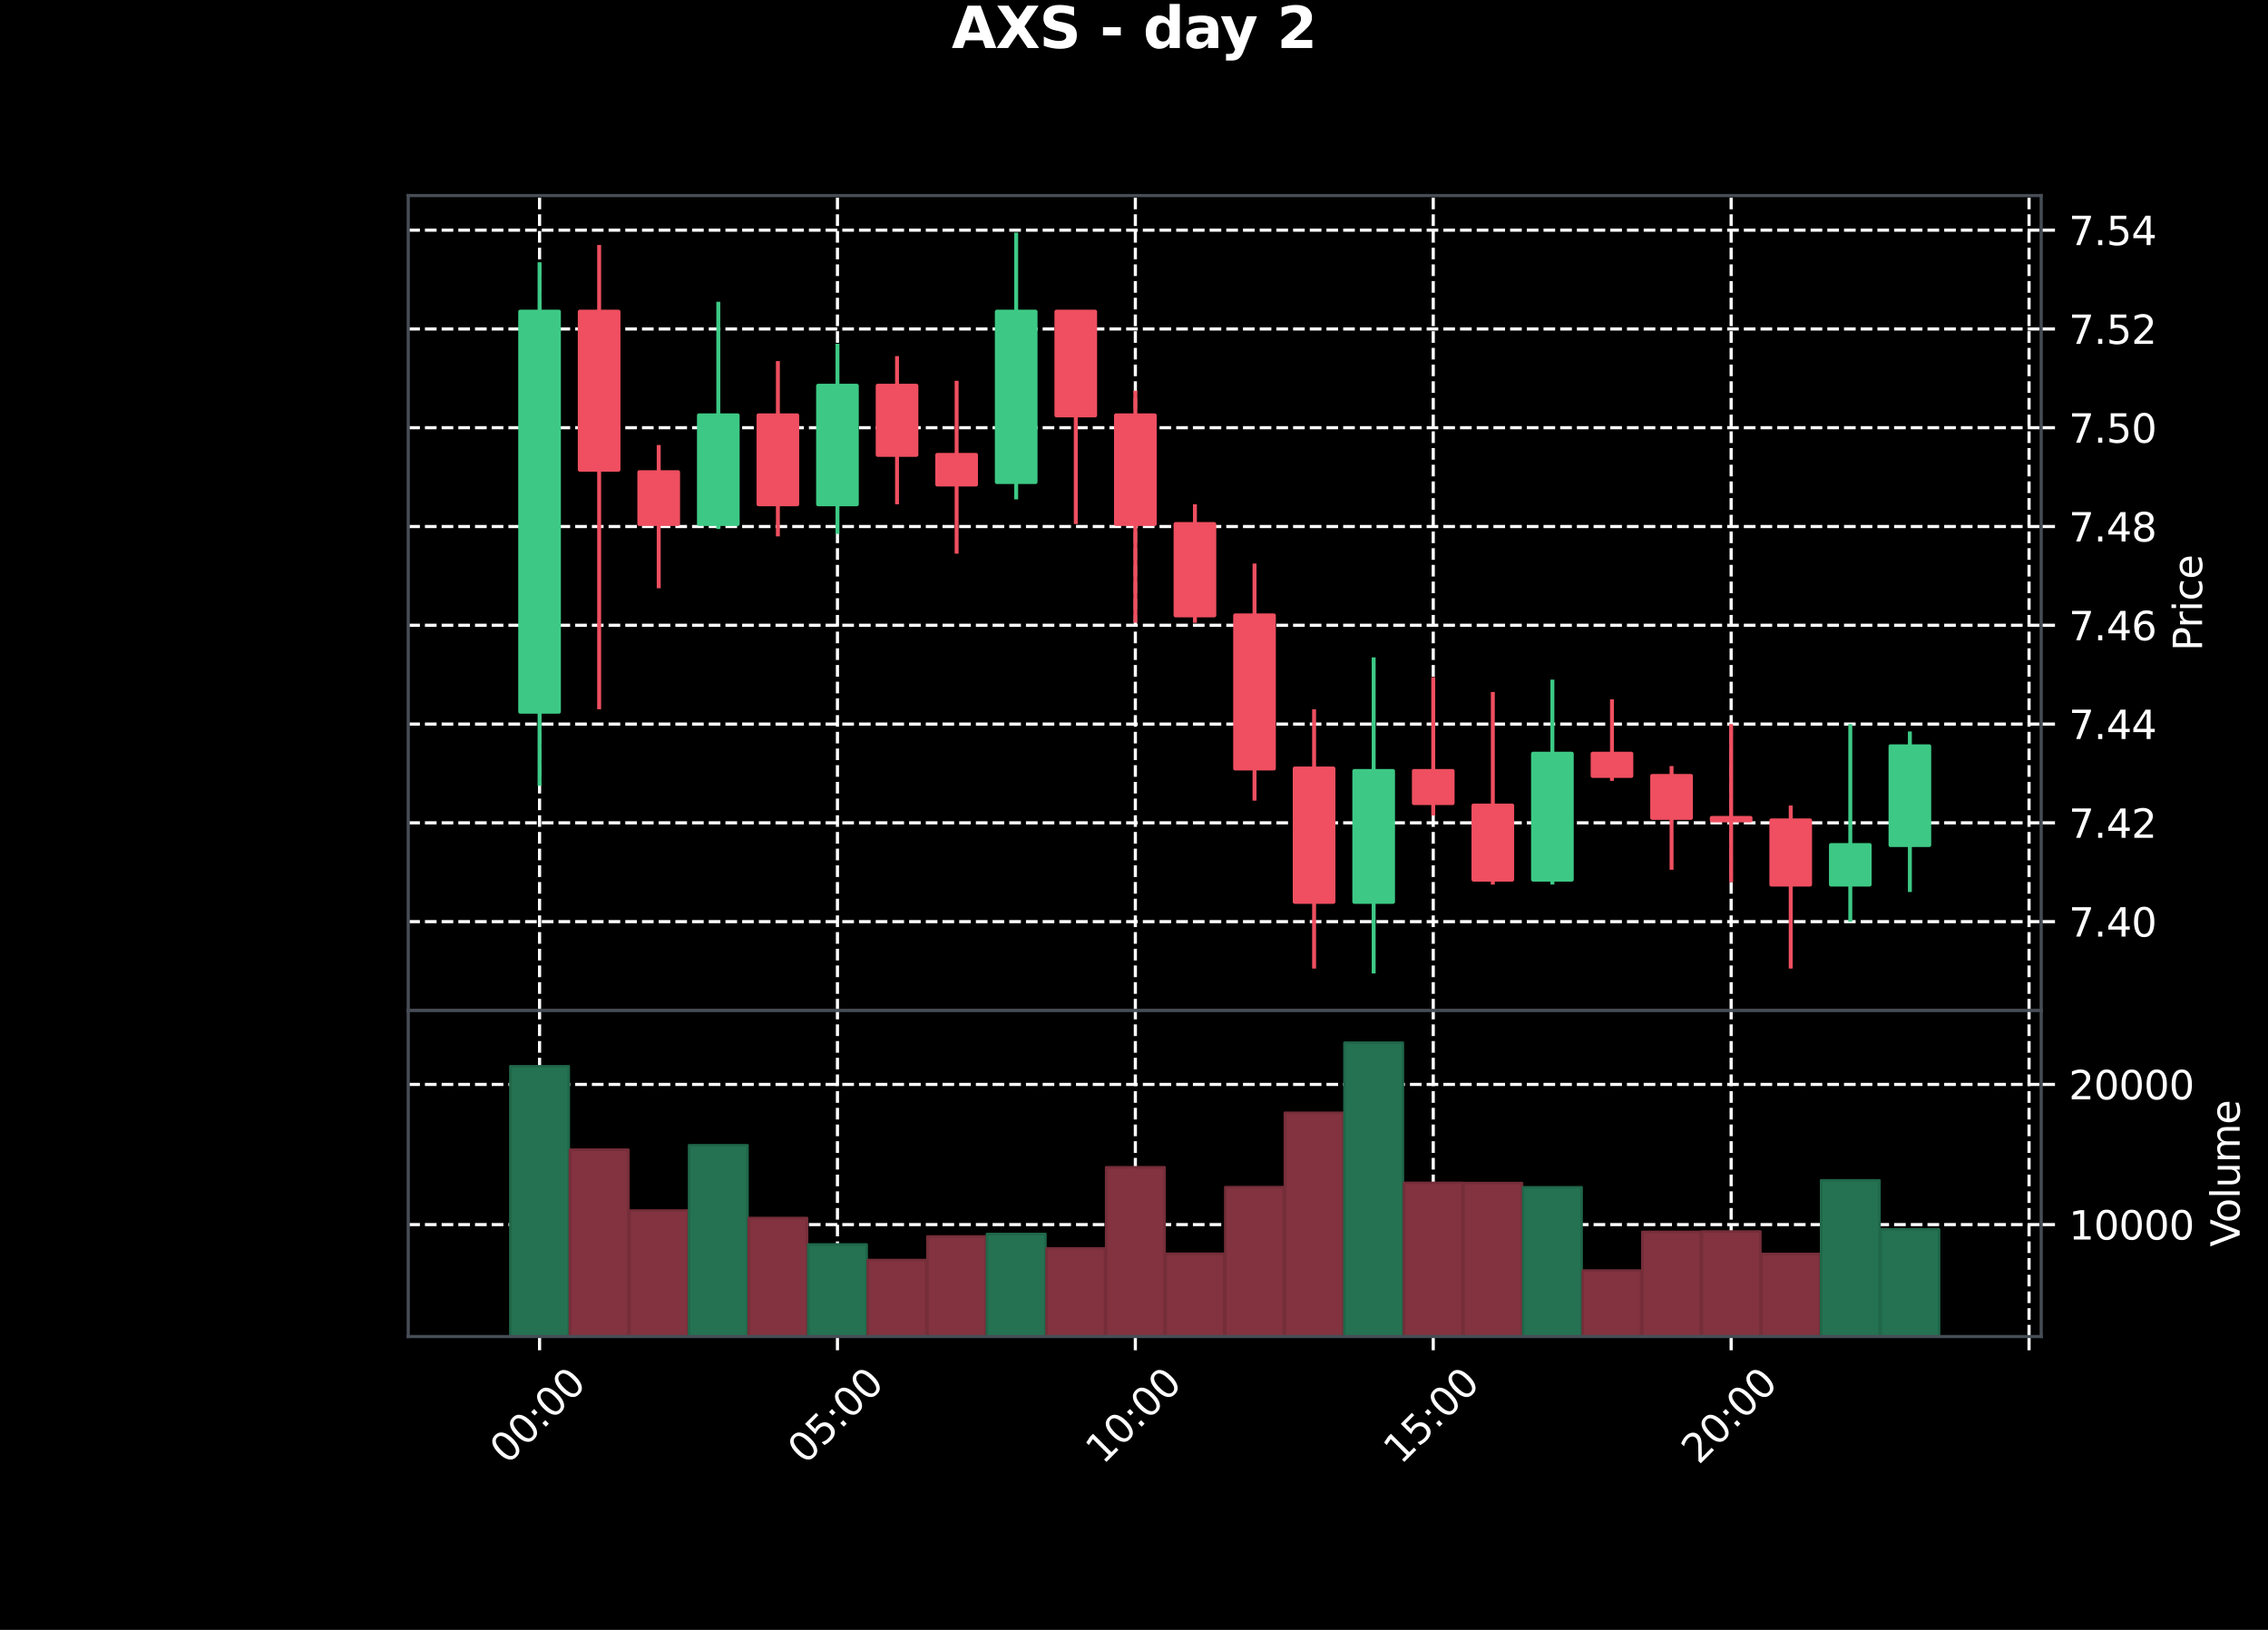 <?xml version="1.0" encoding="utf-8" standalone="no"?>
<!DOCTYPE svg PUBLIC "-//W3C//DTD SVG 1.1//EN"
  "http://www.w3.org/Graphics/SVG/1.1/DTD/svg11.dtd">
<svg xmlns:xlink="http://www.w3.org/1999/xlink" width="576pt" height="414pt" viewBox="0 0 576 414" xmlns="http://www.w3.org/2000/svg" version="1.1">
 <defs>
  <style type="text/css">*{stroke-linejoin: round; stroke-linecap: butt}</style>
 </defs>
 <g id="figure_1">
  <g id="patch_1">
   <path d="M 0 414 
L 576 414 
L 576 0 
L 0 0 
z
"/>
  </g>
  <g id="axes_1">
   <g id="patch_2">
    <path d="M 103.68 256.68 
L 518.4 256.68 
L 518.4 49.68 
L 103.68 49.68 
z
"/>
   </g>
   <g id="matplotlib.axis_1">
    <g id="xtick_1">
     <g id="line2d_1">
      <path d="M 137.032 256.68 
L 137.032 49.68 
" clip-path="url(#pe6ba5089eb)" style="fill: none; stroke-dasharray: 2.96,1.28; stroke-dashoffset: 0; stroke: #ffffff; stroke-width: 0.8"/>
     </g>
     <g id="line2d_2">
      <defs>
       <path id="me0b390c02e" d="M 0 0 
L 0 3.5 
" style="stroke: #ffffff; stroke-width: 0.8"/>
      </defs>
      <g>
       <use xlink:href="#me0b390c02e" x="137.032" y="256.68" style="fill: #ffffff; stroke: #ffffff; stroke-width: 0.8"/>
      </g>
     </g>
    </g>
    <g id="xtick_2">
     <g id="line2d_3">
      <path d="M 212.687 256.68 
L 212.687 49.68 
" clip-path="url(#pe6ba5089eb)" style="fill: none; stroke-dasharray: 2.96,1.28; stroke-dashoffset: 0; stroke: #ffffff; stroke-width: 0.8"/>
     </g>
     <g id="line2d_4">
      <g>
       <use xlink:href="#me0b390c02e" x="212.687" y="256.68" style="fill: #ffffff; stroke: #ffffff; stroke-width: 0.8"/>
      </g>
     </g>
    </g>
    <g id="xtick_3">
     <g id="line2d_5">
      <path d="M 288.343 256.68 
L 288.343 49.68 
" clip-path="url(#pe6ba5089eb)" style="fill: none; stroke-dasharray: 2.96,1.28; stroke-dashoffset: 0; stroke: #ffffff; stroke-width: 0.8"/>
     </g>
     <g id="line2d_6">
      <g>
       <use xlink:href="#me0b390c02e" x="288.343" y="256.68" style="fill: #ffffff; stroke: #ffffff; stroke-width: 0.8"/>
      </g>
     </g>
    </g>
    <g id="xtick_4">
     <g id="line2d_7">
      <path d="M 363.999 256.68 
L 363.999 49.68 
" clip-path="url(#pe6ba5089eb)" style="fill: none; stroke-dasharray: 2.96,1.28; stroke-dashoffset: 0; stroke: #ffffff; stroke-width: 0.8"/>
     </g>
     <g id="line2d_8">
      <g>
       <use xlink:href="#me0b390c02e" x="363.999" y="256.68" style="fill: #ffffff; stroke: #ffffff; stroke-width: 0.8"/>
      </g>
     </g>
    </g>
    <g id="xtick_5">
     <g id="line2d_9">
      <path d="M 439.655 256.68 
L 439.655 49.68 
" clip-path="url(#pe6ba5089eb)" style="fill: none; stroke-dasharray: 2.96,1.28; stroke-dashoffset: 0; stroke: #ffffff; stroke-width: 0.8"/>
     </g>
     <g id="line2d_10">
      <g>
       <use xlink:href="#me0b390c02e" x="439.655" y="256.68" style="fill: #ffffff; stroke: #ffffff; stroke-width: 0.8"/>
      </g>
     </g>
    </g>
    <g id="xtick_6">
     <g id="line2d_11">
      <path d="M 515.311 256.68 
L 515.311 49.68 
" clip-path="url(#pe6ba5089eb)" style="fill: none; stroke-dasharray: 2.96,1.28; stroke-dashoffset: 0; stroke: #ffffff; stroke-width: 0.8"/>
     </g>
     <g id="line2d_12">
      <g>
       <use xlink:href="#me0b390c02e" x="515.311" y="256.68" style="fill: #ffffff; stroke: #ffffff; stroke-width: 0.8"/>
      </g>
     </g>
    </g>
   </g>
   <g id="matplotlib.axis_2">
    <g id="ytick_1">
     <g id="line2d_13">
      <path d="M 103.68 234.098 
L 518.4 234.098 
" clip-path="url(#pe6ba5089eb)" style="fill: none; stroke-dasharray: 2.96,1.28; stroke-dashoffset: 0; stroke: #ffffff; stroke-width: 0.8"/>
     </g>
     <g id="line2d_14">
      <defs>
       <path id="m2e0a7cd9b0" d="M 0 0 
L 3.5 0 
" style="stroke: #ffffff; stroke-width: 0.8"/>
      </defs>
      <g>
       <use xlink:href="#m2e0a7cd9b0" x="518.4" y="234.098" style="fill: #ffffff; stroke: #ffffff; stroke-width: 0.8"/>
      </g>
     </g>
     <g id="text_1">
      <!-- 7.40 -->
      <g style="fill: #ffffff" transform="translate(525.4 237.897) scale(0.1 -0.1)">
       <defs>
        <path id="DejaVuSans-37" d="M 525 4666 
L 3525 4666 
L 3525 4397 
L 1831 0 
L 1172 0 
L 2766 4134 
L 525 4134 
L 525 4666 
z
" transform="scale(0.016)"/>
        <path id="DejaVuSans-2e" d="M 684 794 
L 1344 794 
L 1344 0 
L 684 0 
L 684 794 
z
" transform="scale(0.016)"/>
        <path id="DejaVuSans-34" d="M 2419 4116 
L 825 1625 
L 2419 1625 
L 2419 4116 
z
M 2253 4666 
L 3047 4666 
L 3047 1625 
L 3713 1625 
L 3713 1100 
L 3047 1100 
L 3047 0 
L 2419 0 
L 2419 1100 
L 313 1100 
L 313 1709 
L 2253 4666 
z
" transform="scale(0.016)"/>
        <path id="DejaVuSans-30" d="M 2034 4250 
Q 1547 4250 1301 3770 
Q 1056 3291 1056 2328 
Q 1056 1369 1301 889 
Q 1547 409 2034 409 
Q 2525 409 2770 889 
Q 3016 1369 3016 2328 
Q 3016 3291 2770 3770 
Q 2525 4250 2034 4250 
z
M 2034 4750 
Q 2819 4750 3233 4129 
Q 3647 3509 3647 2328 
Q 3647 1150 3233 529 
Q 2819 -91 2034 -91 
Q 1250 -91 836 529 
Q 422 1150 422 2328 
Q 422 3509 836 4129 
Q 1250 4750 2034 4750 
z
" transform="scale(0.016)"/>
       </defs>
       <use xlink:href="#DejaVuSans-37"/>
       <use xlink:href="#DejaVuSans-2e" x="63.623"/>
       <use xlink:href="#DejaVuSans-34" x="95.41"/>
       <use xlink:href="#DejaVuSans-30" x="159.033"/>
      </g>
     </g>
    </g>
    <g id="ytick_2">
     <g id="line2d_15">
      <path d="M 103.68 209.007 
L 518.4 209.007 
" clip-path="url(#pe6ba5089eb)" style="fill: none; stroke-dasharray: 2.96,1.28; stroke-dashoffset: 0; stroke: #ffffff; stroke-width: 0.8"/>
     </g>
     <g id="line2d_16">
      <g>
       <use xlink:href="#m2e0a7cd9b0" x="518.4" y="209.007" style="fill: #ffffff; stroke: #ffffff; stroke-width: 0.8"/>
      </g>
     </g>
     <g id="text_2">
      <!-- 7.42 -->
      <g style="fill: #ffffff" transform="translate(525.4 212.806) scale(0.1 -0.1)">
       <defs>
        <path id="DejaVuSans-32" d="M 1228 531 
L 3431 531 
L 3431 0 
L 469 0 
L 469 531 
Q 828 903 1448 1529 
Q 2069 2156 2228 2338 
Q 2531 2678 2651 2914 
Q 2772 3150 2772 3378 
Q 2772 3750 2511 3984 
Q 2250 4219 1831 4219 
Q 1534 4219 1204 4116 
Q 875 4013 500 3803 
L 500 4441 
Q 881 4594 1212 4672 
Q 1544 4750 1819 4750 
Q 2544 4750 2975 4387 
Q 3406 4025 3406 3419 
Q 3406 3131 3298 2873 
Q 3191 2616 2906 2266 
Q 2828 2175 2409 1742 
Q 1991 1309 1228 531 
z
" transform="scale(0.016)"/>
       </defs>
       <use xlink:href="#DejaVuSans-37"/>
       <use xlink:href="#DejaVuSans-2e" x="63.623"/>
       <use xlink:href="#DejaVuSans-34" x="95.41"/>
       <use xlink:href="#DejaVuSans-32" x="159.033"/>
      </g>
     </g>
    </g>
    <g id="ytick_3">
     <g id="line2d_17">
      <path d="M 103.68 183.916 
L 518.4 183.916 
" clip-path="url(#pe6ba5089eb)" style="fill: none; stroke-dasharray: 2.96,1.28; stroke-dashoffset: 0; stroke: #ffffff; stroke-width: 0.8"/>
     </g>
     <g id="line2d_18">
      <g>
       <use xlink:href="#m2e0a7cd9b0" x="518.4" y="183.916" style="fill: #ffffff; stroke: #ffffff; stroke-width: 0.8"/>
      </g>
     </g>
     <g id="text_3">
      <!-- 7.44 -->
      <g style="fill: #ffffff" transform="translate(525.4 187.716) scale(0.1 -0.1)">
       <use xlink:href="#DejaVuSans-37"/>
       <use xlink:href="#DejaVuSans-2e" x="63.623"/>
       <use xlink:href="#DejaVuSans-34" x="95.41"/>
       <use xlink:href="#DejaVuSans-34" x="159.033"/>
      </g>
     </g>
    </g>
    <g id="ytick_4">
     <g id="line2d_19">
      <path d="M 103.68 158.825 
L 518.4 158.825 
" clip-path="url(#pe6ba5089eb)" style="fill: none; stroke-dasharray: 2.96,1.28; stroke-dashoffset: 0; stroke: #ffffff; stroke-width: 0.8"/>
     </g>
     <g id="line2d_20">
      <g>
       <use xlink:href="#m2e0a7cd9b0" x="518.4" y="158.825" style="fill: #ffffff; stroke: #ffffff; stroke-width: 0.8"/>
      </g>
     </g>
     <g id="text_4">
      <!-- 7.46 -->
      <g style="fill: #ffffff" transform="translate(525.4 162.625) scale(0.1 -0.1)">
       <defs>
        <path id="DejaVuSans-36" d="M 2113 2584 
Q 1688 2584 1439 2293 
Q 1191 2003 1191 1497 
Q 1191 994 1439 701 
Q 1688 409 2113 409 
Q 2538 409 2786 701 
Q 3034 994 3034 1497 
Q 3034 2003 2786 2293 
Q 2538 2584 2113 2584 
z
M 3366 4563 
L 3366 3988 
Q 3128 4100 2886 4159 
Q 2644 4219 2406 4219 
Q 1781 4219 1451 3797 
Q 1122 3375 1075 2522 
Q 1259 2794 1537 2939 
Q 1816 3084 2150 3084 
Q 2853 3084 3261 2657 
Q 3669 2231 3669 1497 
Q 3669 778 3244 343 
Q 2819 -91 2113 -91 
Q 1303 -91 875 529 
Q 447 1150 447 2328 
Q 447 3434 972 4092 
Q 1497 4750 2381 4750 
Q 2619 4750 2861 4703 
Q 3103 4656 3366 4563 
z
" transform="scale(0.016)"/>
       </defs>
       <use xlink:href="#DejaVuSans-37"/>
       <use xlink:href="#DejaVuSans-2e" x="63.623"/>
       <use xlink:href="#DejaVuSans-34" x="95.41"/>
       <use xlink:href="#DejaVuSans-36" x="159.033"/>
      </g>
     </g>
    </g>
    <g id="ytick_5">
     <g id="line2d_21">
      <path d="M 103.68 133.735 
L 518.4 133.735 
" clip-path="url(#pe6ba5089eb)" style="fill: none; stroke-dasharray: 2.96,1.28; stroke-dashoffset: 0; stroke: #ffffff; stroke-width: 0.8"/>
     </g>
     <g id="line2d_22">
      <g>
       <use xlink:href="#m2e0a7cd9b0" x="518.4" y="133.735" style="fill: #ffffff; stroke: #ffffff; stroke-width: 0.8"/>
      </g>
     </g>
     <g id="text_5">
      <!-- 7.48 -->
      <g style="fill: #ffffff" transform="translate(525.4 137.534) scale(0.1 -0.1)">
       <defs>
        <path id="DejaVuSans-38" d="M 2034 2216 
Q 1584 2216 1326 1975 
Q 1069 1734 1069 1313 
Q 1069 891 1326 650 
Q 1584 409 2034 409 
Q 2484 409 2743 651 
Q 3003 894 3003 1313 
Q 3003 1734 2745 1975 
Q 2488 2216 2034 2216 
z
M 1403 2484 
Q 997 2584 770 2862 
Q 544 3141 544 3541 
Q 544 4100 942 4425 
Q 1341 4750 2034 4750 
Q 2731 4750 3128 4425 
Q 3525 4100 3525 3541 
Q 3525 3141 3298 2862 
Q 3072 2584 2669 2484 
Q 3125 2378 3379 2068 
Q 3634 1759 3634 1313 
Q 3634 634 3220 271 
Q 2806 -91 2034 -91 
Q 1263 -91 848 271 
Q 434 634 434 1313 
Q 434 1759 690 2068 
Q 947 2378 1403 2484 
z
M 1172 3481 
Q 1172 3119 1398 2916 
Q 1625 2713 2034 2713 
Q 2441 2713 2670 2916 
Q 2900 3119 2900 3481 
Q 2900 3844 2670 4047 
Q 2441 4250 2034 4250 
Q 1625 4250 1398 4047 
Q 1172 3844 1172 3481 
z
" transform="scale(0.016)"/>
       </defs>
       <use xlink:href="#DejaVuSans-37"/>
       <use xlink:href="#DejaVuSans-2e" x="63.623"/>
       <use xlink:href="#DejaVuSans-34" x="95.41"/>
       <use xlink:href="#DejaVuSans-38" x="159.033"/>
      </g>
     </g>
    </g>
    <g id="ytick_6">
     <g id="line2d_23">
      <path d="M 103.68 108.644 
L 518.4 108.644 
" clip-path="url(#pe6ba5089eb)" style="fill: none; stroke-dasharray: 2.96,1.28; stroke-dashoffset: 0; stroke: #ffffff; stroke-width: 0.8"/>
     </g>
     <g id="line2d_24">
      <g>
       <use xlink:href="#m2e0a7cd9b0" x="518.4" y="108.644" style="fill: #ffffff; stroke: #ffffff; stroke-width: 0.8"/>
      </g>
     </g>
     <g id="text_6">
      <!-- 7.50 -->
      <g style="fill: #ffffff" transform="translate(525.4 112.443) scale(0.1 -0.1)">
       <defs>
        <path id="DejaVuSans-35" d="M 691 4666 
L 3169 4666 
L 3169 4134 
L 1269 4134 
L 1269 2991 
Q 1406 3038 1543 3061 
Q 1681 3084 1819 3084 
Q 2600 3084 3056 2656 
Q 3513 2228 3513 1497 
Q 3513 744 3044 326 
Q 2575 -91 1722 -91 
Q 1428 -91 1123 -41 
Q 819 9 494 109 
L 494 744 
Q 775 591 1075 516 
Q 1375 441 1709 441 
Q 2250 441 2565 725 
Q 2881 1009 2881 1497 
Q 2881 1984 2565 2268 
Q 2250 2553 1709 2553 
Q 1456 2553 1204 2497 
Q 953 2441 691 2322 
L 691 4666 
z
" transform="scale(0.016)"/>
       </defs>
       <use xlink:href="#DejaVuSans-37"/>
       <use xlink:href="#DejaVuSans-2e" x="63.623"/>
       <use xlink:href="#DejaVuSans-35" x="95.41"/>
       <use xlink:href="#DejaVuSans-30" x="159.033"/>
      </g>
     </g>
    </g>
    <g id="ytick_7">
     <g id="line2d_25">
      <path d="M 103.68 83.553 
L 518.4 83.553 
" clip-path="url(#pe6ba5089eb)" style="fill: none; stroke-dasharray: 2.96,1.28; stroke-dashoffset: 0; stroke: #ffffff; stroke-width: 0.8"/>
     </g>
     <g id="line2d_26">
      <g>
       <use xlink:href="#m2e0a7cd9b0" x="518.4" y="83.553" style="fill: #ffffff; stroke: #ffffff; stroke-width: 0.8"/>
      </g>
     </g>
     <g id="text_7">
      <!-- 7.52 -->
      <g style="fill: #ffffff" transform="translate(525.4 87.352) scale(0.1 -0.1)">
       <use xlink:href="#DejaVuSans-37"/>
       <use xlink:href="#DejaVuSans-2e" x="63.623"/>
       <use xlink:href="#DejaVuSans-35" x="95.41"/>
       <use xlink:href="#DejaVuSans-32" x="159.033"/>
      </g>
     </g>
    </g>
    <g id="ytick_8">
     <g id="line2d_27">
      <path d="M 103.68 58.462 
L 518.4 58.462 
" clip-path="url(#pe6ba5089eb)" style="fill: none; stroke-dasharray: 2.96,1.28; stroke-dashoffset: 0; stroke: #ffffff; stroke-width: 0.8"/>
     </g>
     <g id="line2d_28">
      <g>
       <use xlink:href="#m2e0a7cd9b0" x="518.4" y="58.462" style="fill: #ffffff; stroke: #ffffff; stroke-width: 0.8"/>
      </g>
     </g>
     <g id="text_8">
      <!-- 7.54 -->
      <g style="fill: #ffffff" transform="translate(525.4 62.261) scale(0.1 -0.1)">
       <use xlink:href="#DejaVuSans-37"/>
       <use xlink:href="#DejaVuSans-2e" x="63.623"/>
       <use xlink:href="#DejaVuSans-35" x="95.41"/>
       <use xlink:href="#DejaVuSans-34" x="159.033"/>
      </g>
     </g>
    </g>
    <g id="text_9">
     <!-- Price -->
     <g style="fill: #ffffff" transform="translate(559.264 165.378) rotate(-90) scale(0.1 -0.1)">
      <defs>
       <path id="DejaVuSans-50" d="M 1259 4147 
L 1259 2394 
L 2053 2394 
Q 2494 2394 2734 2622 
Q 2975 2850 2975 3272 
Q 2975 3691 2734 3919 
Q 2494 4147 2053 4147 
L 1259 4147 
z
M 628 4666 
L 2053 4666 
Q 2838 4666 3239 4311 
Q 3641 3956 3641 3272 
Q 3641 2581 3239 2228 
Q 2838 1875 2053 1875 
L 1259 1875 
L 1259 0 
L 628 0 
L 628 4666 
z
" transform="scale(0.016)"/>
       <path id="DejaVuSans-72" d="M 2631 2963 
Q 2534 3019 2420 3045 
Q 2306 3072 2169 3072 
Q 1681 3072 1420 2755 
Q 1159 2438 1159 1844 
L 1159 0 
L 581 0 
L 581 3500 
L 1159 3500 
L 1159 2956 
Q 1341 3275 1631 3429 
Q 1922 3584 2338 3584 
Q 2397 3584 2469 3576 
Q 2541 3569 2628 3553 
L 2631 2963 
z
" transform="scale(0.016)"/>
       <path id="DejaVuSans-69" d="M 603 3500 
L 1178 3500 
L 1178 0 
L 603 0 
L 603 3500 
z
M 603 4863 
L 1178 4863 
L 1178 4134 
L 603 4134 
L 603 4863 
z
" transform="scale(0.016)"/>
       <path id="DejaVuSans-63" d="M 3122 3366 
L 3122 2828 
Q 2878 2963 2633 3030 
Q 2388 3097 2138 3097 
Q 1578 3097 1268 2742 
Q 959 2388 959 1747 
Q 959 1106 1268 751 
Q 1578 397 2138 397 
Q 2388 397 2633 464 
Q 2878 531 3122 666 
L 3122 134 
Q 2881 22 2623 -34 
Q 2366 -91 2075 -91 
Q 1284 -91 818 406 
Q 353 903 353 1747 
Q 353 2603 823 3093 
Q 1294 3584 2113 3584 
Q 2378 3584 2631 3529 
Q 2884 3475 3122 3366 
z
" transform="scale(0.016)"/>
       <path id="DejaVuSans-65" d="M 3597 1894 
L 3597 1613 
L 953 1613 
Q 991 1019 1311 708 
Q 1631 397 2203 397 
Q 2534 397 2845 478 
Q 3156 559 3463 722 
L 3463 178 
Q 3153 47 2828 -22 
Q 2503 -91 2169 -91 
Q 1331 -91 842 396 
Q 353 884 353 1716 
Q 353 2575 817 3079 
Q 1281 3584 2069 3584 
Q 2775 3584 3186 3129 
Q 3597 2675 3597 1894 
z
M 3022 2063 
Q 3016 2534 2758 2815 
Q 2500 3097 2075 3097 
Q 1594 3097 1305 2825 
Q 1016 2553 972 2059 
L 3022 2063 
z
" transform="scale(0.016)"/>
      </defs>
      <use xlink:href="#DejaVuSans-50"/>
      <use xlink:href="#DejaVuSans-72" x="58.553"/>
      <use xlink:href="#DejaVuSans-69" x="99.666"/>
      <use xlink:href="#DejaVuSans-63" x="127.449"/>
      <use xlink:href="#DejaVuSans-65" x="182.43"/>
     </g>
    </g>
   </g>
   <g id="PolyCollection_1">
    <path d="M 132.114 180.78 
L 132.114 79.162 
L 141.949 79.162 
L 141.949 180.78 
z
" clip-path="url(#pe6ba5089eb)" style="fill: #3dc985; stroke: #3dc985"/>
    <path d="M 147.245 79.162 
L 147.245 119.307 
L 157.08 119.307 
L 157.08 79.162 
z
" clip-path="url(#pe6ba5089eb)" style="fill: #ef4f60; stroke: #ef4f60"/>
    <path d="M 162.376 119.935 
L 162.376 133.107 
L 172.212 133.107 
L 172.212 119.935 
z
" clip-path="url(#pe6ba5089eb)" style="fill: #ef4f60; stroke: #ef4f60"/>
    <path d="M 177.507 133.107 
L 177.507 105.507 
L 187.343 105.507 
L 187.343 133.107 
z
" clip-path="url(#pe6ba5089eb)" style="fill: #3dc985; stroke: #3dc985"/>
    <path d="M 192.639 105.507 
L 192.639 128.089 
L 202.474 128.089 
L 202.474 105.507 
z
" clip-path="url(#pe6ba5089eb)" style="fill: #ef4f60; stroke: #ef4f60"/>
    <path d="M 207.77 128.089 
L 207.77 97.98 
L 217.605 97.98 
L 217.605 128.089 
z
" clip-path="url(#pe6ba5089eb)" style="fill: #3dc985; stroke: #3dc985"/>
    <path d="M 222.901 97.98 
L 222.901 115.544 
L 232.736 115.544 
L 232.736 97.98 
z
" clip-path="url(#pe6ba5089eb)" style="fill: #ef4f60; stroke: #ef4f60"/>
    <path d="M 238.032 115.544 
L 238.032 123.071 
L 247.867 123.071 
L 247.867 115.544 
z
" clip-path="url(#pe6ba5089eb)" style="fill: #ef4f60; stroke: #ef4f60"/>
    <path d="M 253.163 122.444 
L 253.163 79.162 
L 262.999 79.162 
L 262.999 122.444 
z
" clip-path="url(#pe6ba5089eb)" style="fill: #3dc985; stroke: #3dc985"/>
    <path d="M 268.294 79.162 
L 268.294 105.507 
L 278.13 105.507 
L 278.13 79.162 
z
" clip-path="url(#pe6ba5089eb)" style="fill: #ef4f60; stroke: #ef4f60"/>
    <path d="M 283.426 105.507 
L 283.426 133.107 
L 293.261 133.107 
L 293.261 105.507 
z
" clip-path="url(#pe6ba5089eb)" style="fill: #ef4f60; stroke: #ef4f60"/>
    <path d="M 298.557 133.107 
L 298.557 156.316 
L 308.392 156.316 
L 308.392 133.107 
z
" clip-path="url(#pe6ba5089eb)" style="fill: #ef4f60; stroke: #ef4f60"/>
    <path d="M 313.688 156.316 
L 313.688 195.207 
L 323.523 195.207 
L 323.523 156.316 
z
" clip-path="url(#pe6ba5089eb)" style="fill: #ef4f60; stroke: #ef4f60"/>
    <path d="M 328.819 195.207 
L 328.819 229.08 
L 338.654 229.08 
L 338.654 195.207 
z
" clip-path="url(#pe6ba5089eb)" style="fill: #ef4f60; stroke: #ef4f60"/>
    <path d="M 343.95 229.08 
L 343.95 195.835 
L 353.786 195.835 
L 353.786 229.08 
z
" clip-path="url(#pe6ba5089eb)" style="fill: #3dc985; stroke: #3dc985"/>
    <path d="M 359.081 195.835 
L 359.081 203.989 
L 368.917 203.989 
L 368.917 195.835 
z
" clip-path="url(#pe6ba5089eb)" style="fill: #ef4f60; stroke: #ef4f60"/>
    <path d="M 374.213 204.616 
L 374.213 223.435 
L 384.048 223.435 
L 384.048 204.616 
z
" clip-path="url(#pe6ba5089eb)" style="fill: #ef4f60; stroke: #ef4f60"/>
    <path d="M 389.344 223.435 
L 389.344 191.444 
L 399.179 191.444 
L 399.179 223.435 
z
" clip-path="url(#pe6ba5089eb)" style="fill: #3dc985; stroke: #3dc985"/>
    <path d="M 404.475 191.444 
L 404.475 197.089 
L 414.31 197.089 
L 414.31 191.444 
z
" clip-path="url(#pe6ba5089eb)" style="fill: #ef4f60; stroke: #ef4f60"/>
    <path d="M 419.606 197.089 
L 419.606 207.753 
L 429.441 207.753 
L 429.441 197.089 
z
" clip-path="url(#pe6ba5089eb)" style="fill: #ef4f60; stroke: #ef4f60"/>
    <path d="M 434.737 207.753 
L 434.737 208.38 
L 444.573 208.38 
L 444.573 207.753 
z
" clip-path="url(#pe6ba5089eb)" style="fill: #ef4f60; stroke: #ef4f60"/>
    <path d="M 449.868 208.38 
L 449.868 224.689 
L 459.704 224.689 
L 459.704 208.38 
z
" clip-path="url(#pe6ba5089eb)" style="fill: #ef4f60; stroke: #ef4f60"/>
    <path d="M 465 224.689 
L 465 214.653 
L 474.835 214.653 
L 474.835 224.689 
z
" clip-path="url(#pe6ba5089eb)" style="fill: #3dc985; stroke: #3dc985"/>
    <path d="M 480.131 214.653 
L 480.131 189.562 
L 489.966 189.562 
L 489.966 214.653 
z
" clip-path="url(#pe6ba5089eb)" style="fill: #3dc985; stroke: #3dc985"/>
   </g>
   <g id="LineCollection_1">
    <path d="M 137.032 199.598 
L 137.032 180.78 
" clip-path="url(#pe6ba5089eb)" style="fill: none; stroke: #3dc985"/>
    <path d="M 152.163 180.153 
L 152.163 119.307 
" clip-path="url(#pe6ba5089eb)" style="fill: none; stroke: #ef4f60"/>
    <path d="M 167.294 149.416 
L 167.294 133.107 
" clip-path="url(#pe6ba5089eb)" style="fill: none; stroke: #ef4f60"/>
    <path d="M 182.425 134.362 
L 182.425 133.107 
" clip-path="url(#pe6ba5089eb)" style="fill: none; stroke: #3dc985"/>
    <path d="M 197.556 136.244 
L 197.556 128.089 
" clip-path="url(#pe6ba5089eb)" style="fill: none; stroke: #ef4f60"/>
    <path d="M 212.687 135.616 
L 212.687 128.089 
" clip-path="url(#pe6ba5089eb)" style="fill: none; stroke: #3dc985"/>
    <path d="M 227.819 128.089 
L 227.819 115.544 
" clip-path="url(#pe6ba5089eb)" style="fill: none; stroke: #ef4f60"/>
    <path d="M 242.95 140.635 
L 242.95 123.071 
" clip-path="url(#pe6ba5089eb)" style="fill: none; stroke: #ef4f60"/>
    <path d="M 258.081 126.835 
L 258.081 122.444 
" clip-path="url(#pe6ba5089eb)" style="fill: none; stroke: #3dc985"/>
    <path d="M 273.212 133.107 
L 273.212 105.507 
" clip-path="url(#pe6ba5089eb)" style="fill: none; stroke: #ef4f60"/>
    <path d="M 288.343 158.198 
L 288.343 133.107 
" clip-path="url(#pe6ba5089eb)" style="fill: none; stroke: #ef4f60"/>
    <path d="M 303.474 158.198 
L 303.474 156.316 
" clip-path="url(#pe6ba5089eb)" style="fill: none; stroke: #ef4f60"/>
    <path d="M 318.606 203.362 
L 318.606 195.207 
" clip-path="url(#pe6ba5089eb)" style="fill: none; stroke: #ef4f60"/>
    <path d="M 333.737 246.016 
L 333.737 229.08 
" clip-path="url(#pe6ba5089eb)" style="fill: none; stroke: #ef4f60"/>
    <path d="M 348.868 247.271 
L 348.868 229.08 
" clip-path="url(#pe6ba5089eb)" style="fill: none; stroke: #3dc985"/>
    <path d="M 363.999 207.125 
L 363.999 203.989 
" clip-path="url(#pe6ba5089eb)" style="fill: none; stroke: #ef4f60"/>
    <path d="M 379.13 224.689 
L 379.13 223.435 
" clip-path="url(#pe6ba5089eb)" style="fill: none; stroke: #ef4f60"/>
    <path d="M 394.261 224.689 
L 394.261 223.435 
" clip-path="url(#pe6ba5089eb)" style="fill: none; stroke: #3dc985"/>
    <path d="M 409.393 198.344 
L 409.393 197.089 
" clip-path="url(#pe6ba5089eb)" style="fill: none; stroke: #ef4f60"/>
    <path d="M 424.524 220.925 
L 424.524 207.753 
" clip-path="url(#pe6ba5089eb)" style="fill: none; stroke: #ef4f60"/>
    <path d="M 439.655 224.062 
L 439.655 208.38 
" clip-path="url(#pe6ba5089eb)" style="fill: none; stroke: #ef4f60"/>
    <path d="M 454.786 246.016 
L 454.786 224.689 
" clip-path="url(#pe6ba5089eb)" style="fill: none; stroke: #ef4f60"/>
    <path d="M 469.917 234.098 
L 469.917 224.689 
" clip-path="url(#pe6ba5089eb)" style="fill: none; stroke: #3dc985"/>
    <path d="M 485.048 226.571 
L 485.048 214.653 
" clip-path="url(#pe6ba5089eb)" style="fill: none; stroke: #3dc985"/>
    <path d="M 137.032 66.616 
L 137.032 79.162 
" clip-path="url(#pe6ba5089eb)" style="fill: none; stroke: #3dc985"/>
    <path d="M 152.163 62.225 
L 152.163 79.162 
" clip-path="url(#pe6ba5089eb)" style="fill: none; stroke: #ef4f60"/>
    <path d="M 167.294 113.035 
L 167.294 119.935 
" clip-path="url(#pe6ba5089eb)" style="fill: none; stroke: #ef4f60"/>
    <path d="M 182.425 76.653 
L 182.425 105.507 
" clip-path="url(#pe6ba5089eb)" style="fill: none; stroke: #3dc985"/>
    <path d="M 197.556 91.707 
L 197.556 105.507 
" clip-path="url(#pe6ba5089eb)" style="fill: none; stroke: #ef4f60"/>
    <path d="M 212.687 87.316 
L 212.687 97.98 
" clip-path="url(#pe6ba5089eb)" style="fill: none; stroke: #3dc985"/>
    <path d="M 227.819 90.453 
L 227.819 97.98 
" clip-path="url(#pe6ba5089eb)" style="fill: none; stroke: #ef4f60"/>
    <path d="M 242.95 96.725 
L 242.95 115.544 
" clip-path="url(#pe6ba5089eb)" style="fill: none; stroke: #ef4f60"/>
    <path d="M 258.081 59.089 
L 258.081 79.162 
" clip-path="url(#pe6ba5089eb)" style="fill: none; stroke: #3dc985"/>
    <path d="M 273.212 79.162 
L 273.212 79.162 
" clip-path="url(#pe6ba5089eb)" style="fill: none; stroke: #ef4f60"/>
    <path d="M 288.343 99.235 
L 288.343 105.507 
" clip-path="url(#pe6ba5089eb)" style="fill: none; stroke: #ef4f60"/>
    <path d="M 303.474 128.089 
L 303.474 133.107 
" clip-path="url(#pe6ba5089eb)" style="fill: none; stroke: #ef4f60"/>
    <path d="M 318.606 143.144 
L 318.606 156.316 
" clip-path="url(#pe6ba5089eb)" style="fill: none; stroke: #ef4f60"/>
    <path d="M 333.737 180.153 
L 333.737 195.207 
" clip-path="url(#pe6ba5089eb)" style="fill: none; stroke: #ef4f60"/>
    <path d="M 348.868 166.98 
L 348.868 195.835 
" clip-path="url(#pe6ba5089eb)" style="fill: none; stroke: #3dc985"/>
    <path d="M 363.999 171.998 
L 363.999 195.835 
" clip-path="url(#pe6ba5089eb)" style="fill: none; stroke: #ef4f60"/>
    <path d="M 379.13 175.762 
L 379.13 204.616 
" clip-path="url(#pe6ba5089eb)" style="fill: none; stroke: #ef4f60"/>
    <path d="M 394.261 172.625 
L 394.261 191.444 
" clip-path="url(#pe6ba5089eb)" style="fill: none; stroke: #3dc985"/>
    <path d="M 409.393 177.644 
L 409.393 191.444 
" clip-path="url(#pe6ba5089eb)" style="fill: none; stroke: #ef4f60"/>
    <path d="M 424.524 194.58 
L 424.524 197.089 
" clip-path="url(#pe6ba5089eb)" style="fill: none; stroke: #ef4f60"/>
    <path d="M 439.655 183.916 
L 439.655 207.753 
" clip-path="url(#pe6ba5089eb)" style="fill: none; stroke: #ef4f60"/>
    <path d="M 454.786 204.616 
L 454.786 208.38 
" clip-path="url(#pe6ba5089eb)" style="fill: none; stroke: #ef4f60"/>
    <path d="M 469.917 183.916 
L 469.917 214.653 
" clip-path="url(#pe6ba5089eb)" style="fill: none; stroke: #3dc985"/>
    <path d="M 485.048 185.798 
L 485.048 189.562 
" clip-path="url(#pe6ba5089eb)" style="fill: none; stroke: #3dc985"/>
   </g>
   <g id="patch_3">
    <path d="M 103.68 256.68 
L 103.68 49.68 
" style="fill: none; stroke: #474d56; stroke-width: 0.8; stroke-linejoin: miter; stroke-linecap: square"/>
   </g>
   <g id="patch_4">
    <path d="M 518.4 256.68 
L 518.4 49.68 
" style="fill: none; stroke: #474d56; stroke-width: 0.8; stroke-linejoin: miter; stroke-linecap: square"/>
   </g>
   <g id="patch_5">
    <path d="M 103.68 256.68 
L 518.4 256.68 
" style="fill: none; stroke: #474d56; stroke-width: 0.8; stroke-linejoin: miter; stroke-linecap: square"/>
   </g>
   <g id="patch_6">
    <path d="M 103.68 49.68 
L 518.4 49.68 
" style="fill: none; stroke: #474d56; stroke-width: 0.8; stroke-linejoin: miter; stroke-linecap: square"/>
   </g>
  </g>
  <g id="axes_2">
   <g id="patch_7">
    <path d="M 103.68 339.48 
L 518.4 339.48 
L 518.4 256.68 
L 103.68 256.68 
z
"/>
   </g>
   <g id="matplotlib.axis_3">
    <g id="xtick_7">
     <g id="line2d_29">
      <path d="M 137.032 339.48 
L 137.032 256.68 
" clip-path="url(#pc5154fb301)" style="fill: none; stroke-dasharray: 2.96,1.28; stroke-dashoffset: 0; stroke: #ffffff; stroke-width: 0.8"/>
     </g>
     <g id="line2d_30">
      <g>
       <use xlink:href="#me0b390c02e" x="137.032" y="339.48" style="fill: #ffffff; stroke: #ffffff; stroke-width: 0.8"/>
      </g>
     </g>
     <g id="text_10">
      <!-- 00:00 -->
      <g style="fill: #ffffff" transform="translate(128.794 372.231) rotate(-45) scale(0.1 -0.1)">
       <defs>
        <path id="DejaVuSans-3a" d="M 750 794 
L 1409 794 
L 1409 0 
L 750 0 
L 750 794 
z
M 750 3309 
L 1409 3309 
L 1409 2516 
L 750 2516 
L 750 3309 
z
" transform="scale(0.016)"/>
       </defs>
       <use xlink:href="#DejaVuSans-30"/>
       <use xlink:href="#DejaVuSans-30" x="63.623"/>
       <use xlink:href="#DejaVuSans-3a" x="127.246"/>
       <use xlink:href="#DejaVuSans-30" x="160.938"/>
       <use xlink:href="#DejaVuSans-30" x="224.561"/>
      </g>
     </g>
    </g>
    <g id="xtick_8">
     <g id="line2d_31">
      <path d="M 212.687 339.48 
L 212.687 256.68 
" clip-path="url(#pc5154fb301)" style="fill: none; stroke-dasharray: 2.96,1.28; stroke-dashoffset: 0; stroke: #ffffff; stroke-width: 0.8"/>
     </g>
     <g id="line2d_32">
      <g>
       <use xlink:href="#me0b390c02e" x="212.687" y="339.48" style="fill: #ffffff; stroke: #ffffff; stroke-width: 0.8"/>
      </g>
     </g>
     <g id="text_11">
      <!-- 05:00 -->
      <g style="fill: #ffffff" transform="translate(204.45 372.231) rotate(-45) scale(0.1 -0.1)">
       <use xlink:href="#DejaVuSans-30"/>
       <use xlink:href="#DejaVuSans-35" x="63.623"/>
       <use xlink:href="#DejaVuSans-3a" x="127.246"/>
       <use xlink:href="#DejaVuSans-30" x="160.938"/>
       <use xlink:href="#DejaVuSans-30" x="224.561"/>
      </g>
     </g>
    </g>
    <g id="xtick_9">
     <g id="line2d_33">
      <path d="M 288.343 339.48 
L 288.343 256.68 
" clip-path="url(#pc5154fb301)" style="fill: none; stroke-dasharray: 2.96,1.28; stroke-dashoffset: 0; stroke: #ffffff; stroke-width: 0.8"/>
     </g>
     <g id="line2d_34">
      <g>
       <use xlink:href="#me0b390c02e" x="288.343" y="339.48" style="fill: #ffffff; stroke: #ffffff; stroke-width: 0.8"/>
      </g>
     </g>
     <g id="text_12">
      <!-- 10:00 -->
      <g style="fill: #ffffff" transform="translate(280.105 372.231) rotate(-45) scale(0.1 -0.1)">
       <defs>
        <path id="DejaVuSans-31" d="M 794 531 
L 1825 531 
L 1825 4091 
L 703 3866 
L 703 4441 
L 1819 4666 
L 2450 4666 
L 2450 531 
L 3481 531 
L 3481 0 
L 794 0 
L 794 531 
z
" transform="scale(0.016)"/>
       </defs>
       <use xlink:href="#DejaVuSans-31"/>
       <use xlink:href="#DejaVuSans-30" x="63.623"/>
       <use xlink:href="#DejaVuSans-3a" x="127.246"/>
       <use xlink:href="#DejaVuSans-30" x="160.938"/>
       <use xlink:href="#DejaVuSans-30" x="224.561"/>
      </g>
     </g>
    </g>
    <g id="xtick_10">
     <g id="line2d_35">
      <path d="M 363.999 339.48 
L 363.999 256.68 
" clip-path="url(#pc5154fb301)" style="fill: none; stroke-dasharray: 2.96,1.28; stroke-dashoffset: 0; stroke: #ffffff; stroke-width: 0.8"/>
     </g>
     <g id="line2d_36">
      <g>
       <use xlink:href="#me0b390c02e" x="363.999" y="339.48" style="fill: #ffffff; stroke: #ffffff; stroke-width: 0.8"/>
      </g>
     </g>
     <g id="text_13">
      <!-- 15:00 -->
      <g style="fill: #ffffff" transform="translate(355.761 372.231) rotate(-45) scale(0.1 -0.1)">
       <use xlink:href="#DejaVuSans-31"/>
       <use xlink:href="#DejaVuSans-35" x="63.623"/>
       <use xlink:href="#DejaVuSans-3a" x="127.246"/>
       <use xlink:href="#DejaVuSans-30" x="160.938"/>
       <use xlink:href="#DejaVuSans-30" x="224.561"/>
      </g>
     </g>
    </g>
    <g id="xtick_11">
     <g id="line2d_37">
      <path d="M 439.655 339.48 
L 439.655 256.68 
" clip-path="url(#pc5154fb301)" style="fill: none; stroke-dasharray: 2.96,1.28; stroke-dashoffset: 0; stroke: #ffffff; stroke-width: 0.8"/>
     </g>
     <g id="line2d_38">
      <g>
       <use xlink:href="#me0b390c02e" x="439.655" y="339.48" style="fill: #ffffff; stroke: #ffffff; stroke-width: 0.8"/>
      </g>
     </g>
     <g id="text_14">
      <!-- 20:00 -->
      <g style="fill: #ffffff" transform="translate(431.417 372.231) rotate(-45) scale(0.1 -0.1)">
       <use xlink:href="#DejaVuSans-32"/>
       <use xlink:href="#DejaVuSans-30" x="63.623"/>
       <use xlink:href="#DejaVuSans-3a" x="127.246"/>
       <use xlink:href="#DejaVuSans-30" x="160.938"/>
       <use xlink:href="#DejaVuSans-30" x="224.561"/>
      </g>
     </g>
    </g>
    <g id="xtick_12">
     <g id="line2d_39">
      <path d="M 515.311 339.48 
L 515.311 256.68 
" clip-path="url(#pc5154fb301)" style="fill: none; stroke-dasharray: 2.96,1.28; stroke-dashoffset: 0; stroke: #ffffff; stroke-width: 0.8"/>
     </g>
     <g id="line2d_40">
      <g>
       <use xlink:href="#me0b390c02e" x="515.311" y="339.48" style="fill: #ffffff; stroke: #ffffff; stroke-width: 0.8"/>
      </g>
     </g>
    </g>
   </g>
   <g id="matplotlib.axis_4">
    <g id="ytick_9">
     <g id="line2d_41">
      <path d="M 103.68 311.051 
L 518.4 311.051 
" clip-path="url(#pc5154fb301)" style="fill: none; stroke-dasharray: 2.96,1.28; stroke-dashoffset: 0; stroke: #ffffff; stroke-width: 0.8"/>
     </g>
     <g id="line2d_42">
      <g>
       <use xlink:href="#m2e0a7cd9b0" x="518.4" y="311.051" style="fill: #ffffff; stroke: #ffffff; stroke-width: 0.8"/>
      </g>
     </g>
     <g id="text_15">
      <!-- 10000 -->
      <g style="fill: #ffffff" transform="translate(525.4 314.85) scale(0.1 -0.1)">
       <use xlink:href="#DejaVuSans-31"/>
       <use xlink:href="#DejaVuSans-30" x="63.623"/>
       <use xlink:href="#DejaVuSans-30" x="127.246"/>
       <use xlink:href="#DejaVuSans-30" x="190.869"/>
       <use xlink:href="#DejaVuSans-30" x="254.492"/>
      </g>
     </g>
    </g>
    <g id="ytick_10">
     <g id="line2d_43">
      <path d="M 103.68 275.445 
L 518.4 275.445 
" clip-path="url(#pc5154fb301)" style="fill: none; stroke-dasharray: 2.96,1.28; stroke-dashoffset: 0; stroke: #ffffff; stroke-width: 0.8"/>
     </g>
     <g id="line2d_44">
      <g>
       <use xlink:href="#m2e0a7cd9b0" x="518.4" y="275.445" style="fill: #ffffff; stroke: #ffffff; stroke-width: 0.8"/>
      </g>
     </g>
     <g id="text_16">
      <!-- 20000 -->
      <g style="fill: #ffffff" transform="translate(525.4 279.245) scale(0.1 -0.1)">
       <use xlink:href="#DejaVuSans-32"/>
       <use xlink:href="#DejaVuSans-30" x="63.623"/>
       <use xlink:href="#DejaVuSans-30" x="127.246"/>
       <use xlink:href="#DejaVuSans-30" x="190.869"/>
       <use xlink:href="#DejaVuSans-30" x="254.492"/>
      </g>
     </g>
    </g>
    <g id="text_17">
     <!-- Volume -->
     <g style="fill: #ffffff" transform="translate(568.811 316.677) rotate(-90) scale(0.1 -0.1)">
      <defs>
       <path id="DejaVuSans-56" d="M 1831 0 
L 50 4666 
L 709 4666 
L 2188 738 
L 3669 4666 
L 4325 4666 
L 2547 0 
L 1831 0 
z
" transform="scale(0.016)"/>
       <path id="DejaVuSans-6f" d="M 1959 3097 
Q 1497 3097 1228 2736 
Q 959 2375 959 1747 
Q 959 1119 1226 758 
Q 1494 397 1959 397 
Q 2419 397 2687 759 
Q 2956 1122 2956 1747 
Q 2956 2369 2687 2733 
Q 2419 3097 1959 3097 
z
M 1959 3584 
Q 2709 3584 3137 3096 
Q 3566 2609 3566 1747 
Q 3566 888 3137 398 
Q 2709 -91 1959 -91 
Q 1206 -91 779 398 
Q 353 888 353 1747 
Q 353 2609 779 3096 
Q 1206 3584 1959 3584 
z
" transform="scale(0.016)"/>
       <path id="DejaVuSans-6c" d="M 603 4863 
L 1178 4863 
L 1178 0 
L 603 0 
L 603 4863 
z
" transform="scale(0.016)"/>
       <path id="DejaVuSans-75" d="M 544 1381 
L 544 3500 
L 1119 3500 
L 1119 1403 
Q 1119 906 1312 657 
Q 1506 409 1894 409 
Q 2359 409 2629 706 
Q 2900 1003 2900 1516 
L 2900 3500 
L 3475 3500 
L 3475 0 
L 2900 0 
L 2900 538 
Q 2691 219 2414 64 
Q 2138 -91 1772 -91 
Q 1169 -91 856 284 
Q 544 659 544 1381 
z
M 1991 3584 
L 1991 3584 
z
" transform="scale(0.016)"/>
       <path id="DejaVuSans-6d" d="M 3328 2828 
Q 3544 3216 3844 3400 
Q 4144 3584 4550 3584 
Q 5097 3584 5394 3201 
Q 5691 2819 5691 2113 
L 5691 0 
L 5113 0 
L 5113 2094 
Q 5113 2597 4934 2840 
Q 4756 3084 4391 3084 
Q 3944 3084 3684 2787 
Q 3425 2491 3425 1978 
L 3425 0 
L 2847 0 
L 2847 2094 
Q 2847 2600 2669 2842 
Q 2491 3084 2119 3084 
Q 1678 3084 1418 2786 
Q 1159 2488 1159 1978 
L 1159 0 
L 581 0 
L 581 3500 
L 1159 3500 
L 1159 2956 
Q 1356 3278 1631 3431 
Q 1906 3584 2284 3584 
Q 2666 3584 2933 3390 
Q 3200 3197 3328 2828 
z
" transform="scale(0.016)"/>
      </defs>
      <use xlink:href="#DejaVuSans-56"/>
      <use xlink:href="#DejaVuSans-6f" x="60.658"/>
      <use xlink:href="#DejaVuSans-6c" x="121.84"/>
      <use xlink:href="#DejaVuSans-75" x="149.623"/>
      <use xlink:href="#DejaVuSans-6d" x="213.002"/>
      <use xlink:href="#DejaVuSans-65" x="310.414"/>
     </g>
    </g>
   </g>
   <g id="patch_8">
    <path d="M 129.617 346.657 
L 144.446 346.657 
L 144.446 270.838 
L 129.617 270.838 
z
" clip-path="url(#pc5154fb301)" style="fill: #247252; stroke: #20674a; stroke-width: 0.65; stroke-linejoin: miter"/>
   </g>
   <g id="patch_9">
    <path d="M 144.749 346.657 
L 159.577 346.657 
L 159.577 292.034 
L 144.749 292.034 
z
" clip-path="url(#pc5154fb301)" style="fill: #82333f; stroke: #752e39; stroke-width: 0.65; stroke-linejoin: miter"/>
   </g>
   <g id="patch_10">
    <path d="M 159.88 346.657 
L 174.708 346.657 
L 174.708 307.498 
L 159.88 307.498 
z
" clip-path="url(#pc5154fb301)" style="fill: #82333f; stroke: #752e39; stroke-width: 0.65; stroke-linejoin: miter"/>
   </g>
   <g id="patch_11">
    <path d="M 175.011 346.657 
L 189.839 346.657 
L 189.839 290.902 
L 175.011 290.902 
z
" clip-path="url(#pc5154fb301)" style="fill: #247252; stroke: #20674a; stroke-width: 0.65; stroke-linejoin: miter"/>
   </g>
   <g id="patch_12">
    <path d="M 190.142 346.657 
L 204.971 346.657 
L 204.971 309.381 
L 190.142 309.381 
z
" clip-path="url(#pc5154fb301)" style="fill: #82333f; stroke: #752e39; stroke-width: 0.65; stroke-linejoin: miter"/>
   </g>
   <g id="patch_13">
    <path d="M 205.273 346.657 
L 220.102 346.657 
L 220.102 316.097 
L 205.273 316.097 
z
" clip-path="url(#pc5154fb301)" style="fill: #247252; stroke: #20674a; stroke-width: 0.65; stroke-linejoin: miter"/>
   </g>
   <g id="patch_14">
    <path d="M 220.404 346.657 
L 235.233 346.657 
L 235.233 320.063 
L 220.404 320.063 
z
" clip-path="url(#pc5154fb301)" style="fill: #82333f; stroke: #752e39; stroke-width: 0.65; stroke-linejoin: miter"/>
   </g>
   <g id="patch_15">
    <path d="M 235.535 346.657 
L 250.364 346.657 
L 250.364 314.071 
L 235.535 314.071 
z
" clip-path="url(#pc5154fb301)" style="fill: #82333f; stroke: #752e39; stroke-width: 0.65; stroke-linejoin: miter"/>
   </g>
   <g id="patch_16">
    <path d="M 250.667 346.657 
L 265.495 346.657 
L 265.495 313.437 
L 250.667 313.437 
z
" clip-path="url(#pc5154fb301)" style="fill: #247252; stroke: #20674a; stroke-width: 0.65; stroke-linejoin: miter"/>
   </g>
   <g id="patch_17">
    <path d="M 265.798 346.657 
L 280.626 346.657 
L 280.626 317.09 
L 265.798 317.09 
z
" clip-path="url(#pc5154fb301)" style="fill: #82333f; stroke: #752e39; stroke-width: 0.65; stroke-linejoin: miter"/>
   </g>
   <g id="patch_18">
    <path d="M 280.929 346.657 
L 295.758 346.657 
L 295.758 296.499 
L 280.929 296.499 
z
" clip-path="url(#pc5154fb301)" style="fill: #82333f; stroke: #752e39; stroke-width: 0.65; stroke-linejoin: miter"/>
   </g>
   <g id="patch_19">
    <path d="M 296.06 346.657 
L 310.889 346.657 
L 310.889 318.464 
L 296.06 318.464 
z
" clip-path="url(#pc5154fb301)" style="fill: #82333f; stroke: #752e39; stroke-width: 0.65; stroke-linejoin: miter"/>
   </g>
   <g id="patch_20">
    <path d="M 311.191 346.657 
L 326.02 346.657 
L 326.02 301.544 
L 311.191 301.544 
z
" clip-path="url(#pc5154fb301)" style="fill: #82333f; stroke: #752e39; stroke-width: 0.65; stroke-linejoin: miter"/>
   </g>
   <g id="patch_21">
    <path d="M 326.322 346.657 
L 341.151 346.657 
L 341.151 282.656 
L 326.322 282.656 
z
" clip-path="url(#pc5154fb301)" style="fill: #82333f; stroke: #752e39; stroke-width: 0.65; stroke-linejoin: miter"/>
   </g>
   <g id="patch_22">
    <path d="M 341.454 346.657 
L 356.282 346.657 
L 356.282 264.86 
L 341.454 264.86 
z
" clip-path="url(#pc5154fb301)" style="fill: #247252; stroke: #20674a; stroke-width: 0.65; stroke-linejoin: miter"/>
   </g>
   <g id="patch_23">
    <path d="M 356.585 346.657 
L 371.413 346.657 
L 371.413 300.466 
L 356.585 300.466 
z
" clip-path="url(#pc5154fb301)" style="fill: #82333f; stroke: #752e39; stroke-width: 0.65; stroke-linejoin: miter"/>
   </g>
   <g id="patch_24">
    <path d="M 371.716 346.657 
L 386.545 346.657 
L 386.545 300.508 
L 371.716 300.508 
z
" clip-path="url(#pc5154fb301)" style="fill: #82333f; stroke: #752e39; stroke-width: 0.65; stroke-linejoin: miter"/>
   </g>
   <g id="patch_25">
    <path d="M 386.847 346.657 
L 401.676 346.657 
L 401.676 301.573 
L 386.847 301.573 
z
" clip-path="url(#pc5154fb301)" style="fill: #247252; stroke: #20674a; stroke-width: 0.65; stroke-linejoin: miter"/>
   </g>
   <g id="patch_26">
    <path d="M 401.978 346.657 
L 416.807 346.657 
L 416.807 322.733 
L 401.978 322.733 
z
" clip-path="url(#pc5154fb301)" style="fill: #82333f; stroke: #752e39; stroke-width: 0.65; stroke-linejoin: miter"/>
   </g>
   <g id="patch_27">
    <path d="M 417.109 346.657 
L 431.938 346.657 
L 431.938 312.899 
L 417.109 312.899 
z
" clip-path="url(#pc5154fb301)" style="fill: #82333f; stroke: #752e39; stroke-width: 0.65; stroke-linejoin: miter"/>
   </g>
   <g id="patch_28">
    <path d="M 432.241 346.657 
L 447.069 346.657 
L 447.069 312.814 
L 432.241 312.814 
z
" clip-path="url(#pc5154fb301)" style="fill: #82333f; stroke: #752e39; stroke-width: 0.65; stroke-linejoin: miter"/>
   </g>
   <g id="patch_29">
    <path d="M 447.372 346.657 
L 462.2 346.657 
L 462.2 318.5 
L 447.372 318.5 
z
" clip-path="url(#pc5154fb301)" style="fill: #82333f; stroke: #752e39; stroke-width: 0.65; stroke-linejoin: miter"/>
   </g>
   <g id="patch_30">
    <path d="M 462.503 346.657 
L 477.331 346.657 
L 477.331 299.818 
L 462.503 299.818 
z
" clip-path="url(#pc5154fb301)" style="fill: #247252; stroke: #20674a; stroke-width: 0.65; stroke-linejoin: miter"/>
   </g>
   <g id="patch_31">
    <path d="M 477.634 346.657 
L 492.463 346.657 
L 492.463 312.265 
L 477.634 312.265 
z
" clip-path="url(#pc5154fb301)" style="fill: #247252; stroke: #20674a; stroke-width: 0.65; stroke-linejoin: miter"/>
   </g>
   <g id="patch_32">
    <path d="M 103.68 339.48 
L 103.68 256.68 
" style="fill: none; stroke: #474d56; stroke-width: 0.8; stroke-linejoin: miter; stroke-linecap: square"/>
   </g>
   <g id="patch_33">
    <path d="M 518.4 339.48 
L 518.4 256.68 
" style="fill: none; stroke: #474d56; stroke-width: 0.8; stroke-linejoin: miter; stroke-linecap: square"/>
   </g>
   <g id="patch_34">
    <path d="M 103.68 339.48 
L 518.4 339.48 
" style="fill: none; stroke: #474d56; stroke-width: 0.8; stroke-linejoin: miter; stroke-linecap: square"/>
   </g>
   <g id="patch_35">
    <path d="M 103.68 256.68 
L 518.4 256.68 
" style="fill: none; stroke: #474d56; stroke-width: 0.8; stroke-linejoin: miter; stroke-linecap: square"/>
   </g>
  </g>
  <g id="text_18">
   <!-- AXS - day 2 -->
   <g style="fill: #ffffff" transform="translate(241.694 12.197) scale(0.144 -0.144)">
    <defs>
     <path id="DejaVuSans-Bold-41" d="M 3419 850 
L 1538 850 
L 1241 0 
L 31 0 
L 1759 4666 
L 3194 4666 
L 4922 0 
L 3713 0 
L 3419 850 
z
M 1838 1716 
L 3116 1716 
L 2478 3572 
L 1838 1716 
z
" transform="scale(0.016)"/>
     <path id="DejaVuSans-Bold-58" d="M 3188 2381 
L 4806 0 
L 3553 0 
L 2463 1594 
L 1381 0 
L 122 0 
L 1741 2381 
L 184 4666 
L 1441 4666 
L 2463 3163 
L 3481 4666 
L 4744 4666 
L 3188 2381 
z
" transform="scale(0.016)"/>
     <path id="DejaVuSans-Bold-53" d="M 3834 4519 
L 3834 3531 
Q 3450 3703 3084 3790 
Q 2719 3878 2394 3878 
Q 1963 3878 1756 3759 
Q 1550 3641 1550 3391 
Q 1550 3203 1689 3098 
Q 1828 2994 2194 2919 
L 2706 2816 
Q 3484 2659 3812 2340 
Q 4141 2022 4141 1434 
Q 4141 663 3683 286 
Q 3225 -91 2284 -91 
Q 1841 -91 1394 -6 
Q 947 78 500 244 
L 500 1259 
Q 947 1022 1364 901 
Q 1781 781 2169 781 
Q 2563 781 2772 912 
Q 2981 1044 2981 1288 
Q 2981 1506 2839 1625 
Q 2697 1744 2272 1838 
L 1806 1941 
Q 1106 2091 782 2419 
Q 459 2747 459 3303 
Q 459 4000 909 4375 
Q 1359 4750 2203 4750 
Q 2588 4750 2994 4692 
Q 3400 4634 3834 4519 
z
" transform="scale(0.016)"/>
     <path id="DejaVuSans-Bold-20" transform="scale(0.016)"/>
     <path id="DejaVuSans-Bold-2d" d="M 347 2297 
L 2309 2297 
L 2309 1388 
L 347 1388 
L 347 2297 
z
" transform="scale(0.016)"/>
     <path id="DejaVuSans-Bold-64" d="M 2919 2988 
L 2919 4863 
L 4044 4863 
L 4044 0 
L 2919 0 
L 2919 506 
Q 2688 197 2409 53 
Q 2131 -91 1766 -91 
Q 1119 -91 703 423 
Q 288 938 288 1747 
Q 288 2556 703 3070 
Q 1119 3584 1766 3584 
Q 2128 3584 2408 3439 
Q 2688 3294 2919 2988 
z
M 2181 722 
Q 2541 722 2730 984 
Q 2919 1247 2919 1747 
Q 2919 2247 2730 2509 
Q 2541 2772 2181 2772 
Q 1825 2772 1636 2509 
Q 1447 2247 1447 1747 
Q 1447 1247 1636 984 
Q 1825 722 2181 722 
z
" transform="scale(0.016)"/>
     <path id="DejaVuSans-Bold-61" d="M 2106 1575 
Q 1756 1575 1579 1456 
Q 1403 1338 1403 1106 
Q 1403 894 1545 773 
Q 1688 653 1941 653 
Q 2256 653 2472 879 
Q 2688 1106 2688 1447 
L 2688 1575 
L 2106 1575 
z
M 3816 1997 
L 3816 0 
L 2688 0 
L 2688 519 
Q 2463 200 2181 54 
Q 1900 -91 1497 -91 
Q 953 -91 614 226 
Q 275 544 275 1050 
Q 275 1666 698 1953 
Q 1122 2241 2028 2241 
L 2688 2241 
L 2688 2328 
Q 2688 2594 2478 2717 
Q 2269 2841 1825 2841 
Q 1466 2841 1156 2769 
Q 847 2697 581 2553 
L 581 3406 
Q 941 3494 1303 3539 
Q 1666 3584 2028 3584 
Q 2975 3584 3395 3211 
Q 3816 2838 3816 1997 
z
" transform="scale(0.016)"/>
     <path id="DejaVuSans-Bold-79" d="M 78 3500 
L 1197 3500 
L 2138 1125 
L 2938 3500 
L 4056 3500 
L 2584 -331 
Q 2363 -916 2067 -1148 
Q 1772 -1381 1288 -1381 
L 641 -1381 
L 641 -647 
L 991 -647 
Q 1275 -647 1404 -556 
Q 1534 -466 1606 -231 
L 1638 -134 
L 78 3500 
z
" transform="scale(0.016)"/>
     <path id="DejaVuSans-Bold-32" d="M 1844 884 
L 3897 884 
L 3897 0 
L 506 0 
L 506 884 
L 2209 2388 
Q 2438 2594 2547 2791 
Q 2656 2988 2656 3200 
Q 2656 3528 2436 3728 
Q 2216 3928 1850 3928 
Q 1569 3928 1234 3808 
Q 900 3688 519 3450 
L 519 4475 
Q 925 4609 1322 4679 
Q 1719 4750 2100 4750 
Q 2938 4750 3402 4381 
Q 3866 4013 3866 3353 
Q 3866 2972 3669 2642 
Q 3472 2313 2841 1759 
L 1844 884 
z
" transform="scale(0.016)"/>
    </defs>
    <use xlink:href="#DejaVuSans-Bold-41"/>
    <use xlink:href="#DejaVuSans-Bold-58" x="77.393"/>
    <use xlink:href="#DejaVuSans-Bold-53" x="154.492"/>
    <use xlink:href="#DejaVuSans-Bold-20" x="226.514"/>
    <use xlink:href="#DejaVuSans-Bold-2d" x="261.328"/>
    <use xlink:href="#DejaVuSans-Bold-20" x="302.832"/>
    <use xlink:href="#DejaVuSans-Bold-64" x="337.646"/>
    <use xlink:href="#DejaVuSans-Bold-61" x="409.229"/>
    <use xlink:href="#DejaVuSans-Bold-79" x="473.584"/>
    <use xlink:href="#DejaVuSans-Bold-20" x="538.77"/>
    <use xlink:href="#DejaVuSans-Bold-32" x="573.584"/>
   </g>
  </g>
 </g>
 <defs>
  <clipPath id="pe6ba5089eb">
   <rect x="103.68" y="49.68" width="414.72" height="207"/>
  </clipPath>
  <clipPath id="pc5154fb301">
   <rect x="103.68" y="256.68" width="414.72" height="82.8"/>
  </clipPath>
 </defs>
</svg>
